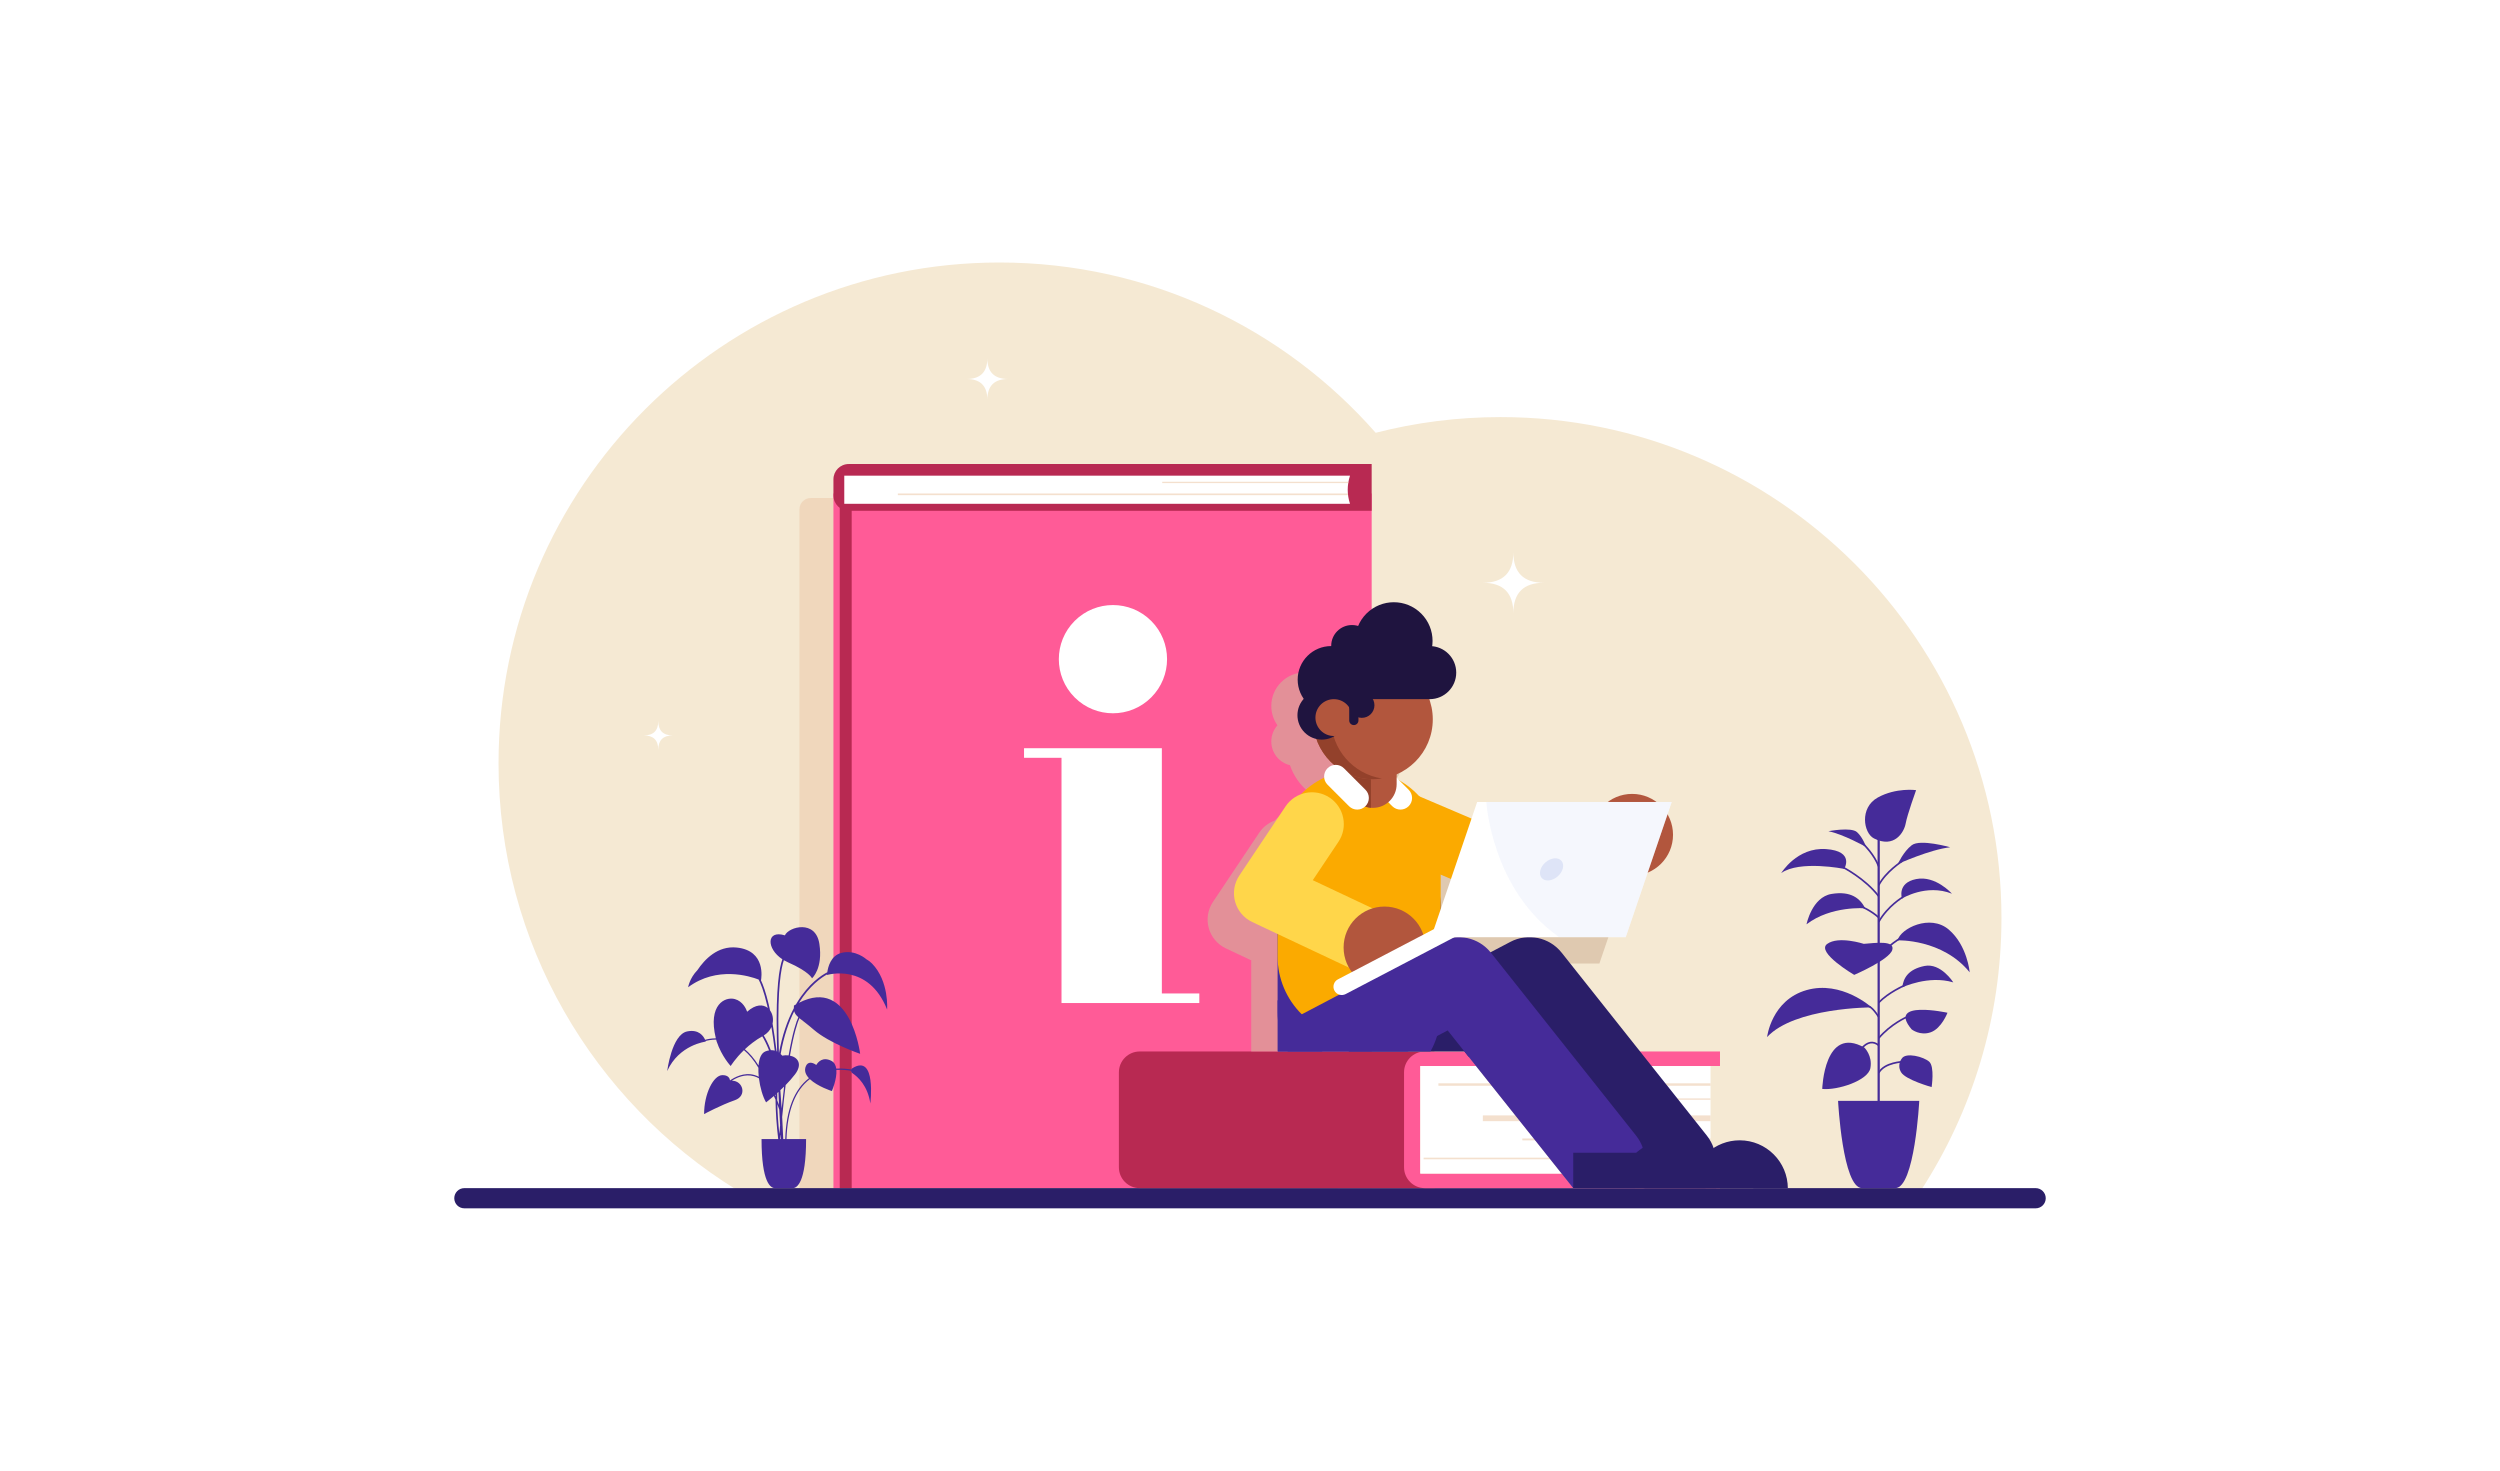 <?xml version="1.0" encoding="utf-8"?>
<!-- Generator: Adobe Illustrator 25.3.1, SVG Export Plug-In . SVG Version: 6.00 Build 0)  -->
<svg version="1.1" id="Ñëîé_1" xmlns="http://www.w3.org/2000/svg" xmlns:xlink="http://www.w3.org/1999/xlink" x="0px" y="0px"
	 viewBox="0 0 3000 1765" style="enable-background:new 0 0 3000 1765;" xml:space="preserve">
<style type="text/css">
	.st0{fill:#FFFFFF;}
	.st1{fill:#F5E9D3;}
	.st2{opacity:0.6;fill:#EDCCAD;}
	.st3{fill:#FF5B97;}
	.st4{fill:#B82952;}
	.st5{fill:#2A1E68;}
	.st6{fill:#452B99;}
	.st7{opacity:0.6;clip-path:url(#SVGID_2_);fill:#D1B499;}
	.st8{clip-path:url(#SVGID_2_);}
	.st9{fill:#FBAA00;}
	.st10{fill:#B2563D;}
	.st11{fill:#93412B;}
	.st12{fill:#1F143F;}
	.st13{fill:#FFD64A;}
	.st14{fill:#DEE4F6;}
	.st15{opacity:0.3;fill:#DEE4F6;}
</style>
<g>
	<rect class="st0" width="3000" height="1765"/>
	<g>
		<path class="st1" d="M883.93,1427.82c-171.44-105.87-285.69-295.47-285.69-511.76c0-331.96,269.1-601.06,601.06-601.06
			c179.92,0,341.38,79.06,451.53,204.33c47.91-12.29,98.12-18.83,149.86-18.83c331.96,0,601.06,269.1,601.06,601.06
			c0,120.28-35.34,232.3-96.18,326.26H883.93z"/>
		<path class="st2" d="M972.84,597.61c-7.45,0-13.48,6.04-13.48,13.48v21.86v7.27v790.81h7.54h14.35h623.98V653.71v-20.76v-35.34
			H972.84z"/>
		<g>
			<rect x="1000.13" y="592.17" class="st3" width="645.88" height="833.58"/>
			<path class="st4" d="M1018.47,556.83H1646v56.1h-627.54c-10.13,0-18.34-8.21-18.34-18.34v-19.43
				C1000.13,565.04,1008.34,556.83,1018.47,556.83z"/>
			<rect x="1007.67" y="604.6" class="st4" width="14.35" height="821.16"/>
			<path class="st0" d="M1013.13,604.6h606.89c-3.68-11.27-3.68-22.54,0-33.8h-606.89V604.6z"/>
			<g>
				
					<ellipse transform="matrix(0.707 -0.707 0.707 0.707 -168.047 1176.188)" class="st0" cx="1335.76" cy="790.94" rx="64.95" ry="64.95"/>
				<polygon class="st0" points="1394.22,1192.15 1394.22,909.36 1394.22,897.86 1273.81,897.86 1228.84,897.86 1228.84,909.36 
					1273.81,909.36 1273.81,1192.15 1273.81,1203.64 1394.22,1203.64 1439.18,1203.64 1439.18,1192.15 				"/>
			</g>
		</g>
		<path class="st0" d="M1816.01,735.91c0-24.39-12.2-36.59-36.59-36.59c24.39,0,36.59-12.2,36.59-36.59
			c0,24.39,12.2,36.59,36.59,36.59C1828.2,699.32,1816.01,711.52,1816.01,735.91z"/>
		<path class="st0" d="M1184.81,479.74c0-16.64-8.32-24.95-24.95-24.95c16.64,0,24.95-8.32,24.95-24.95
			c0,16.64,8.32,24.95,24.95,24.95C1193.13,454.78,1184.82,463.1,1184.81,479.74z"/>
		<path class="st0" d="M789.93,899.83c0-11.55-5.78-17.33-17.33-17.33c11.55,0,17.33-5.78,17.33-17.33
			c0,11.55,5.78,17.33,17.33,17.33C795.71,882.5,789.93,888.28,789.93,899.83z"/>
		<path class="st5" d="M2454.89,1437.88c0,3.35-1.36,6.38-3.55,8.57c-2.2,2.2-5.23,3.55-8.58,3.55H557.24
			c-6.7,0-12.12-5.42-12.12-12.12c0-3.35,1.36-6.38,3.55-8.58c2.2-2.2,5.23-3.55,8.58-3.55h1885.52
			C2449.46,1425.76,2454.89,1431.19,2454.89,1437.88z"/>
		<path class="st6" d="M1046.41,1156.23c-2.15-2.21-4.42-3.88-6.76-5.12l0.01,0c0,0-13.22-12-29.97-7.65
			c-12.78,3.32-16.09,16.98-16.94,23.27c-6.47,3.29-22.35,13.2-36.58,36.81c-0.34,0.57-0.67,1.15-1,1.72
			c-0.8,0.46-1.61,0.94-2.43,1.44c-0.11,1.15-0.16,2.2-0.14,3.16c-8.12,15.25-14.06,33.15-17.7,53.36
			c-0.08-0.06-0.17-0.12-0.25-0.18c-0.16-6.48-0.31-13.21-0.45-20.19c-1.11-57.5,3.09-81.03,6.44-90.61
			c1.51,0.89,3.12,1.73,4.84,2.49c25.78,11.34,28.94,19.25,28.94,19.25s13.32-11.6,8.83-41.27c-4.48-29.67-36.79-20.57-41.4-10.29
			c-22.4-6.93-22.4,15.91-3.02,28.7c-3.71,10.18-7.81,34.36-6.7,91.77c0.13,6.53,0.27,12.83,0.42,18.92
			c-0.21-0.11-0.44-0.21-0.66-0.31c-1.57-12.92-3.21-23.91-4.82-33.21c1.26-5.75,0.03-11.62-3.03-15.82
			c-0.52-2.46-1.04-4.75-1.53-6.87c-3.63-15.43-7.01-24.26-9.34-29.12c0.45-2.3,6.31-35.74-29.08-39.43
			c-22.84-2.38-38.56,14.22-47.17,27.08c-9.57,9.86-11.16,20.57-11.16,20.57c34.55-25.69,73.85-13.38,84.56-9.26
			c2.2,4.08,6.11,13.14,10.35,31.35c0.21,0.9,0.42,1.83,0.64,2.79c-5.6-4.52-14.48-4.73-24.74,4.5
			c-1.23-3.52-5.24-12.55-14.72-15.18c-11.53-3.2-32.75,6.29-22.85,47.07c-5.94,0.04-10.51,1.1-12.88,1.79
			c-1.84-4.25-7.44-12.99-21.59-10.04c-18.46,3.84-23.91,47.56-23.91,47.56c14.24-31.65,46.28-35.34,46.28-35.34
			s-0.07-0.27-0.22-0.72c2.35-0.67,6.89-1.68,12.7-1.69c0.18,0.71,0.37,1.42,0.57,2.15c6.2,18.33,16.88,29.54,16.88,29.54
			s5.41-8.93,15.9-19.06c5.9,4.94,11.84,11.77,17.35,21.16c-0.12,3.43,0.04,7.08,0.42,10.77c-1.67-0.87-3.38-1.56-5.14-2.07
			c-12.74-3.72-24.52,3.09-29.3,6.47c-0.39-2.54-2.16-6.48-9.34-6.33c-10.55,0.23-21.8,22.2-21.8,46.73c0,0,20.04-10.81,37.01-16.7
			c14.84-5.15,9.71-23.54-3.69-23.32c5.18-3.38,15.58-8.62,26.7-5.36c1.99,0.58,3.92,1.41,5.78,2.47
			c1.36,11.04,4.65,22.21,8.57,28.85c0,0,3.87-2.92,9.34-7.61c0.68,1.37,1.34,2.8,1.99,4.29c0.17,14.99,1.24,30.8,3.22,47.37h-19.99
			c0,52.74,11.08,58.9,16.18,58.9c5.1,0,10.55,0,10.55,0s5.45,0,10.55,0c5.1,0,16.18-6.15,16.18-58.9h-23.5
			c1.11-34.54,10.53-58.73,28.01-71.94c9.25,8.86,26.44,14.36,26.44,14.36s6.24-14.41,5.4-25.43c7.24-0.41,13.52,0.34,17.61,1.07
			c0.04,1.09,0.56,2.17,1.58,2.85c6.64,4.41,18.4,15.05,21.55,36.37c0,0,7.52-60.32-21.49-42.32c-0.64,0.4-1.09,0.96-1.36,1.58
			c-4.2-0.75-10.64-1.51-18.06-1.08c-0.6-4.12-2.34-7.61-6.02-9.43c-10.22-5.08-15.79,1.46-17.94,5.05
			c-5.46-3.94-10.25-3.59-12.39,1.19c-2.45,5.46-0.4,10.43,3.59,14.69c-17.77,13.54-27.34,38.09-28.46,73.05h-1.68h-0.7
			c-0.39-9.28-0.82-18.12-1.29-26.54c1.35-14.34,2.75-27.04,4.16-38.27c3.96-4.04,7.88-8.42,11.28-12.9
			c9.29-12.22,3.41-20.49-6.08-22.42c4.75-27.29,9.05-39.79,11.32-44.99c3.83,3.19,9.45,7.12,17.25,13.89
			c18.88,16.37,55.65,28.92,55.65,28.92s-11.49-93.13-73.44-61.22c12.81-20.68,27.03-30.37,33.76-34.08
			c-0.03,0.45-0.04,0.7-0.04,0.7s49.57-15.3,72.07,41.49C1064.52,1211.44,1067.16,1177.5,1046.41,1156.23z M937.18,1366.86h-0.89
			c0.16-2.04,0.32-4.06,0.49-6.04C936.91,1362.95,937.05,1364.97,937.18,1366.86z M932.7,1311.63c0.47-0.42,0.95-0.85,1.43-1.3
			c0.23,5.48,0.46,10.67,0.69,15.57c-0.68-1.88-1.39-3.7-2.12-5.44C932.67,1317.46,932.67,1314.52,932.7,1311.63z M929.72,1260.75
			c-1.43-0.39-3-0.59-4.73-0.52c-3.3-8.42-6.22-14.03-8.48-17.67c4.46-2.7,7.45-6.26,9.18-10.08
			C927.04,1240.63,928.4,1250.01,929.72,1260.75z M893.86,1259.08c5.6-5.27,12.57-10.78,20.84-15.48c2.14,3.45,4.96,8.79,8.15,16.85
			c-1.34,0.22-2.76,0.6-4.26,1.18c-5.15,2.01-7.67,8.62-8.35,16.94C905.01,1270.08,899.42,1263.77,893.86,1259.08z M930.6,1313.5
			c0,0.74-0.01,1.48-0.01,2.23c-0.25-0.53-0.5-1.05-0.76-1.56C930.08,1313.95,930.34,1313.73,930.6,1313.5z M935.09,1331.47
			c0.34,6.89,0.69,13.15,1.02,18.79c-0.3,3.43-0.6,6.95-0.89,10.56c-1.38-12.81-2.16-24.78-2.43-35.96
			C933.59,1326.96,934.35,1329.17,935.09,1331.47z M936.44,1308.2c1.47-1.38,2.97-2.82,4.48-4.32c-0.99,8.06-1.97,16.86-2.94,26.46
			C937.5,1322.58,936.99,1315.21,936.44,1308.2z M946.34,1266.47c-2.44-0.3-5.06-0.21-7.69,0.32c-0.48-0.59-1.1-1.28-1.86-1.99
			c3.81-21.79,9.84-38.57,16.25-51.3c0.72,2.74,2.31,4.8,4.96,7.16C955.65,1225.75,951.23,1238.21,946.34,1266.47z"/>
		<g>
			<path class="st6" d="M2277.09,1128.42c0,0,53.76-2.09,86.57,38.4c0,0-2.79-32.23-25.13-51.32
				C2316.19,1096.42,2280.58,1114.11,2277.09,1128.42z"/>
			<path class="st6" d="M2245.94,1208.86c0,0-92.39,0-125.44,35.61c0,0,5.12-44.22,47.24-56.32
				C2209.87,1176.05,2245.94,1208.86,2245.94,1208.86z"/>
			<path class="st6" d="M2282.37,1078.25c0,0,29.12-18.09,59.95-5.81c0,0-19.61-22.2-42.92-17.56
				C2276.1,1059.52,2282.37,1078.25,2282.37,1078.25z"/>
			<path class="st6" d="M2213.04,1042.64c0,0-53.58-10.65-75.58,5.06c0,0,18.85-31.24,53.76-28.8
				C2226.13,1021.35,2213.04,1042.64,2213.04,1042.64z"/>
			<path class="st6" d="M2277.44,1036.81c0,0,38.68-17.47,62.8-20.08c0,0-35.89-10.29-46.11-2.5S2277.44,1036.81,2277.44,1036.81z"
				/>
			<path class="st6" d="M2239.35,1016.37c0,0-27.55-15.42-45.25-18.9c0,0,27.25-5.33,34.33,1.1
				C2235.51,1004.99,2239.35,1016.37,2239.35,1016.37z"/>
			<path class="st6" d="M2282.74,1184.85c0,0,31.26-14.96,61.22-5.99c0,0-14.88-23.69-34.55-19.7
				C2289.75,1163.16,2283.98,1173.83,2282.74,1184.85z"/>
			<path class="st6" d="M2238.25,1089.96c0,0-41-3.4-70.44,19.22c0,0,6.5-32.57,30.01-36.45
				C2221.32,1068.85,2232.22,1078.25,2238.25,1089.96z"/>
			<path class="st6" d="M2237.3,1257.15c0,0,9.95,9.6,7.16,24.61c-2.79,15.01-39.62,26.88-57.77,24.96
				C2186.68,1306.72,2188.95,1229.75,2237.3,1257.15z"/>
			<path class="st6" d="M2293.93,1235.2c0,0,10.12,8.15,23.04,3.49s20.01-23.39,20.01-23.39S2263.79,1199.36,2293.93,1235.2z"/>
			<path class="st6" d="M2282.12,1270.3c0,0-6.17,7.33-0.81,16.41c5.35,9.08,36.65,17.8,36.65,17.8s3.72-24.32-2.79-30.37
				C2308.65,1268.09,2286.78,1262.39,2282.12,1270.3z"/>
			<path class="st6" d="M2236.57,1132.62c14.31-1.16,37.58-4.42,34.15,7.33s-45.67,29.9-45.67,29.9s-46.08-27.11-32.46-37.12
				C2206.2,1122.72,2236.57,1132.62,2236.57,1132.62z"/>
			<path class="st6" d="M2248.75,1006.1c-12.59-6.4-17.56-36.8,4.52-49.04c22.08-12.24,46.04-8.89,46.04-8.89
				s-10.64,29.55-12.49,39.99C2284.96,998.61,2273.19,1018.53,2248.75,1006.1z"/>
			<g>
				<rect x="2253.06" y="1003.49" class="st6" width="2.7" height="333.72"/>
			</g>
			<g>
				<path class="st6" d="M2253.6,1076.13c-16.18-21.2-43.07-34.84-43.34-34.98l0.91-1.81c0.27,0.14,27.57,13.98,44.04,35.56
					L2253.6,1076.13z"/>
			</g>
			<g>
				<path class="st6" d="M2255.3,1288l-1.79-0.95c7.06-13.28,29.92-14.01,30.89-14.03l0.05,2.02
					C2284.22,1275.04,2261.8,1275.76,2255.3,1288z"/>
			</g>
			<g>
				<path class="st6" d="M2232.93,1261.39l-1.74-1.03c0.21-0.36,5.27-8.79,12.94-10.15c3.73-0.66,7.4,0.47,10.92,3.36l-1.28,1.56
					c-3.03-2.5-6.15-3.48-9.27-2.94C2237.74,1253.39,2232.98,1261.31,2232.93,1261.39z"/>
			</g>
			<g>
				<path class="st6" d="M2253.55,1220.87c-7.45-11.71-11.11-12.04-11.15-12.04l-0.09-2.02c0.75-0.05,4.88,0.3,12.94,12.97
					L2253.55,1220.87z"/>
			</g>
			<g>
				<path class="st6" d="M2255.18,1246.52l-1.54-1.31c14.65-17.32,34.16-25.74,34.35-25.82l0.79,1.86
					C2288.58,1221.33,2269.5,1229.58,2255.18,1246.52z"/>
			</g>
			<g>
				<path class="st6" d="M2255.3,1062.83l-1.8-0.93c8.64-16.69,28.05-29,28.87-29.52l1.07,1.71
					C2283.26,1034.21,2263.68,1046.63,2255.3,1062.83z"/>
			</g>
			<g>
				<path class="st6" d="M2255.28,1106.85l-1.76-1c11.18-19.68,29.52-30.3,29.7-30.4l1,1.76
					C2284.05,1077.31,2266.18,1087.67,2255.28,1106.85z"/>
			</g>
			<g>
				<path class="st6" d="M2253.72,1101.74c-8.78-8.16-20.87-13.14-20.99-13.19l0.76-1.87c0.51,0.21,12.55,5.17,21.6,13.58
					L2253.72,1101.74z"/>
			</g>
			<g>
				<path class="st6" d="M2255.3,1150.98l-1.79-0.95c8.17-15.37,28.86-26.48,29.74-26.95l0.95,1.79
					C2283.99,1124.98,2263.17,1136.16,2255.3,1150.98z"/>
			</g>
			<g>
				<path class="st6" d="M2255.13,1203.86l-1.46-1.4c12.05-12.51,31.03-20.74,31.22-20.82l0.8,1.86
					C2285.51,1183.57,2266.89,1191.65,2255.13,1203.86z"/>
			</g>
			<path class="st6" d="M2303.12,1321.03h-48.72h-48.72c0,0,5.43,104.72,28.82,104.72h19.9h19.9
				C2297.69,1425.76,2303.12,1321.03,2303.12,1321.03z"/>
			<g>
				<path class="st6" d="M2253.45,1040.13c-4.92-13.69-17.78-26.31-17.91-26.44l1.41-1.45c0.54,0.53,13.32,13.07,18.4,27.2
					L2253.45,1040.13z"/>
			</g>
		</g>
		<g>
			<path class="st4" d="M1721.81,1425.76h-354.14c-13.81,0-25-11.19-25-25v-113.99c0-13.81,11.19-25,25-25h354.14l-24.36,13.54
				l-0.66,135.46L1721.81,1425.76z"/>
			<path class="st3" d="M2063.99,1279.24v-17.48h-354.14c-13.81,0-25,11.19-25,25v113.99c0,13.81,11.19,25,25,25h354.14v-17.48
				h-359.62v-129.04H2063.99z"/>
			<rect x="1704.37" y="1279.24" class="st0" width="348.27" height="129.04"/>
			<rect x="1708.32" y="1389.19" class="st2" width="344.32" height="1.98"/>
			<rect x="1779.42" y="1338.49" class="st2" width="273.22" height="6.91"/>
			<rect x="1726.09" y="1299.98" class="st2" width="326.54" height="2.96"/>
			<rect x="1893.31" y="1318.09" class="st2" width="159.32" height="1.65"/>
			<rect x="1826.82" y="1366.15" class="st2" width="225.81" height="2.3"/>
		</g>
		<g>
			<defs>
				<polygon id="SVGID_1_" points="1757.26,1261.76 1454.87,1261.76 1360.41,955.1 1588.15,709.42 1755.93,698 2074.57,999.1 
					2153.22,1425.76 1887.86,1425.76 				"/>
			</defs>
			<clipPath id="SVGID_2_">
				<use xlink:href="#SVGID_1_"  style="overflow:visible;"/>
			</clipPath>
			<path class="st7" d="M2113.78,1457.79c0-31.92-25.87-57.79-57.79-57.79c-11.54,0-22.28,3.4-31.3,9.23
				c-1.77-5.24-4.45-10.27-8.09-14.85l-17.97-22.64l-156.27-196.87c-14.72-18.55-40.56-24-61.52-12.99l-23.81,12.51
				c-10.9-13.39-27.65-19.76-44.02-17.82l0.66-0.35l0,0h125.74h79.87l26.34-77.43c17.83-7.36,30.39-24.9,30.39-45.39
				c0-8.95-2.41-17.34-6.59-24.56l5.05-14.84h-18.27c-8.17-6.08-18.3-9.68-29.27-9.68s-21.1,3.6-29.27,9.68h-144.62h-12.04
				l-6.77,19.91l-62.68-26.71c-6.94-7.57-15.05-14.05-24.05-19.15l-3.12-3.12v-4.08c25.51-11.02,43.36-36.4,43.36-65.96
				c0-8.52-1.49-16.69-4.21-24.27h1.15c17.23,0,31.19-13.97,31.19-31.19v-1.33c0-16.35-12.57-29.75-28.58-31.08
				c0.28-2.08,0.44-4.19,0.44-6.35c0-25.67-20.81-46.48-46.48-46.48c-19.35,0-35.93,11.82-42.93,28.63
				c-2.38-0.75-4.91-1.16-7.54-1.16c-13.78,0-24.95,11.17-24.95,24.95c0,0.1,0.01,0.19,0.01,0.29c0,0,0,0-0.01,0
				c-22.23,0-40.25,18.02-40.25,40.25c0,8.65,2.73,16.65,7.37,23.21c-4.59,5.17-7.37,11.97-7.37,19.42c0,13.8,9.55,25.37,22.4,28.47
				c4.23,12.31,11.71,23.1,21.42,31.36c-2.92,0.39-5.74,1.7-7.99,3.94c-3.08,3.08-4.42,7.25-4.01,11.27
				c-10.47,4.98-19.92,11.76-27.94,19.95c-7.28,2.7-13.8,7.62-18.45,14.57l-55.43,82.94c-6.18,9.24-8.02,20.72-5.05,31.43
				c2.97,10.71,10.46,19.6,20.52,24.34l30.44,14.35v26.87v52.51v14.2v47.86c0,27.61,22.38,49.99,49.99,49.99h47.86
				c8.05,0,15.88-0.98,23.37-2.82c0,0,0.01,0,0.01,0c11.72,3.32,24.68,2.32,36.32-3.8l71.56-37.59l86.72,109.25l37.15,46.8
				c0.57,0.72,1.16,1.42,1.76,2.09v0.32h56.13c0,0,0,0,0,0h115.57c0-0.1-0.01-0.2-0.01-0.3H2113.78z M1697.18,1122.75v-2.79v-38.79
				l12.35,5.26L1697.18,1122.75z"/>
			<g class="st8">
				<path class="st5" d="M1973.7,1382.98h75.54c10.21-9.08,23.65-14.6,38.38-14.6c31.92,0,57.79,25.87,57.79,57.79h-115.57
					c0,0,0,0,0,0h-56.13V1382.98z"/>
				<g>
					<g>
						<g>
							<path class="st5" d="M1624.11,1284.88c1.56,2.97,3.37,5.7,5.42,8.2c6.5,8.02,15.25,13.6,24.81,16.3
								c11.72,3.32,24.68,2.32,36.32-3.8l71.56-37.59l59.94-31.49l82.24,103.61l62.5,78.74l4.12,5.19c0.58,0.72,1.17,1.43,1.77,2.1
								h73.68c15.64-17.56,16.88-44.34,1.76-63.4l-17.97-22.64l-156.27-196.87c-14.72-18.55-40.56-24-61.52-12.99l-23.81,12.51
								l-59.85,31.44l-4.32,2.26l-79.67,41.86c-11.29,5.93-19.31,15.62-23.36,26.71
								C1616.85,1257.64,1617.38,1272.07,1624.11,1284.88z"/>
						</g>
						<g>
							<path class="st9" d="M1802.86,1077.77c-5.12,0-10.21-1.03-14.97-3.06l-118.84-50.63c-19.41-8.27-28.44-30.7-20.17-50.11
								c8.27-19.41,30.71-28.44,50.11-20.17l107.63,45.86l112.08-24.44c20.61-4.49,40.96,8.57,45.46,29.18
								c4.49,20.61-8.57,40.96-29.18,45.46L1811,1076.89C1808.31,1077.48,1805.59,1077.77,1802.86,1077.77z"/>
						</g>
						<g>
							<g>
								<path class="st6" d="M1630.96,1312.2c54.04,0,97.85-43.81,97.85-97.85v-126.02c0-54.04-43.81-97.85-97.85-97.85
									s-97.85,43.81-97.85,97.85v126.02C1533.11,1268.39,1576.92,1312.2,1630.96,1312.2z"/>
							</g>
						</g>
						<g>
							<path class="st9" d="M1630.96,1245.49c54.04,0,97.85-43.81,97.85-97.85v-126.02c0-54.04-43.81-97.85-97.85-97.85
								s-97.85,43.81-97.85,97.85v126.02C1533.11,1201.68,1576.92,1245.49,1630.96,1245.49z"/>
						</g>
						<g>
							<path class="st0" d="M1680.55,971.51c-3.57,0-7.13-1.36-9.85-4.08l-25.8-25.8c-5.44-5.44-5.44-14.27,0-19.71
								c5.44-5.44,14.27-5.44,19.71,0l25.8,25.8c5.44,5.44,5.44,14.27,0,19.71C1687.68,970.15,1684.11,971.51,1680.55,971.51z"/>
						</g>
						<g>
							<g>
								<path class="st10" d="M1619.06,919.61v21.38c0,14.94,11.47,27.15,26.1,28.32c0.78,0.08,1.56,0.12,2.34,0.12
									c15.76,0,28.48-12.72,28.48-28.44v-21.38c0-15.72-12.72-28.44-28.48-28.44C1631.78,891.17,1619.06,903.88,1619.06,919.61z"
									/>
							</g>
						</g>
						<path class="st11" d="M1619.06,923.78v17.2c0,14.94,11.47,27.15,26.1,28.32v-45.53H1619.06z"/>
						<circle class="st10" cx="1647.52" cy="863.26" r="71.82"/>
						<path class="st11" d="M1647.52,791.44c3.71,0,7.32,0.37,10.87,0.91c-34.49,5.25-60.95,34.95-60.95,70.91
							c0,35.96,26.46,65.66,60.95,70.91c-3.56,0.54-7.17,0.91-10.87,0.91c-39.66,0-71.82-32.15-71.82-71.82
							C1575.7,823.6,1607.86,791.44,1647.52,791.44z"/>
						<g>
							<path class="st0" d="M1628.67,971.51c-3.57,0-7.13-1.36-9.85-4.08l-25.8-25.8c-5.44-5.44-5.44-14.27,0-19.71
								c5.44-5.44,14.27-5.44,19.71,0l25.8,25.8c5.44,5.44,5.44,14.27,0,19.71C1635.81,970.15,1632.24,971.51,1628.67,971.51z"/>
						</g>
						<circle class="st12" cx="1597.45" cy="815.53" r="40.25"/>
						<path class="st12" d="M1615.78,838.99h99.84c17.6,0,31.86-14.26,31.86-31.86v0c0-17.6-14.26-31.86-31.86-31.86h-99.84V838.99z
							"/>
						
							<ellipse transform="matrix(0.707 -0.707 0.707 0.707 -53.83 1408.139)" class="st12" cx="1672.86" cy="769.05" rx="46.48" ry="46.48"/>
						<circle class="st12" cx="1622.4" cy="774.99" r="24.95"/>
						
							<ellipse transform="matrix(0.707 -0.707 0.707 0.707 -142.141 1373.164)" class="st12" cx="1586.48" cy="858.16" rx="29.29" ry="29.29"/>
						<circle class="st10" cx="1600.63" cy="861.1" r="22.11"/>
						<path class="st12" d="M1624.6,870.11L1624.6,870.11c3.06,0,5.54-2.48,5.54-5.54v-25.57h-11.08v25.57
							C1619.06,867.63,1621.54,870.11,1624.6,870.11z"/>
						<circle class="st12" cx="1634.2" cy="846.28" r="15.14"/>
						<g>
							<path class="st13" d="M1657,1175.17c-5.46,0-11-1.17-16.26-3.66l-138.07-65.08c-10.06-4.74-17.55-13.63-20.52-24.34
								c-2.97-10.71-1.13-22.19,5.05-31.43l55.43-82.94c11.72-17.54,35.44-22.25,52.98-10.53c17.54,11.72,22.25,35.44,10.53,52.98
								l-30.79,46.07l97.96,46.18c19.08,9,27.26,31.76,18.26,50.84C1685.06,1167.07,1671.33,1175.17,1657,1175.17z"/>
						</g>
						<circle class="st10" cx="1661.41" cy="1136.96" r="49.09"/>
						<circle class="st10" cx="1958.54" cy="1001.77" r="49.09"/>
						<path class="st6" d="M1630.96,1312.2h-47.86c-27.61,0-49.99-22.38-49.99-49.99v-62.05L1630.96,1312.2z"/>
						<g>
							<path class="st6" d="M1539.18,1284.88c11.9,22.64,38.94,32.2,62.15,22.75c1.48-0.6,2.96-1.28,4.39-2.04l13.35-7.01l10.46-5.5
								l94.95-49.87l12.75-6.7l25,31.49l86.72,109.25l37.15,46.8c0.58,0.72,1.17,1.43,1.77,2.1h73.68c2.04-2.29,3.83-4.73,5.37-7.3
								c10.32-17.11,9.54-39.53-3.61-56.1l-17.97-22.64l-156.27-196.87c-0.13-0.16-0.26-0.33-0.39-0.48
								c-14.48-17.8-39.32-23.21-59.85-13.15c-0.42,0.21-0.85,0.43-1.28,0.64l-17.09,8.98l-74.99,39.39l-73.34,38.53l-2.22,1.17
								c-2.5,1.31-4.83,2.8-7,4.47c-7.01,5.33-12.28,12.32-15.53,20.12C1531.87,1256,1532.06,1271.34,1539.18,1284.88z"/>
						</g>
					</g>
					<g>
						<polygon class="st0" points="1717.42,1124.6 1950.9,1124.6 2006.08,962.37 1772.6,962.37 1720.71,1114.94 						"/>
						
							<ellipse transform="matrix(0.754 -0.657 0.657 0.754 -227.442 1479.656)" class="st14" cx="1861.75" cy="1043.48" rx="15.68" ry="11.15"/>
						<path class="st0" d="M1605.5,1175.22l130.54-68.3l9.25,17.68l-130.54,68.3c-4.88,2.55-10.91,0.67-13.46-4.21h0
							C1598.73,1183.8,1600.62,1177.77,1605.5,1175.22z"/>
					</g>
					<path class="st15" d="M1783.61,962.63c0,0,6.27,105.25,87.42,161.96h79.87l55.18-162.23h-221.44L1783.61,962.63z"/>
				</g>
				<path class="st5" d="M1887.85,1383.28h75.54c10.21-9.08,23.65-14.6,38.38-14.6c31.92,0,57.79,25.87,57.79,57.79h-115.57
					c0,0,0,0,0,0h-56.13V1383.28z"/>
			</g>
		</g>
		<rect x="1394.68" y="578.12" class="st2" width="223.48" height="1.61"/>
		<rect x="1077.4" y="592.17" class="st2" width="540.06" height="2.03"/>
	</g>
</g>
</svg>
